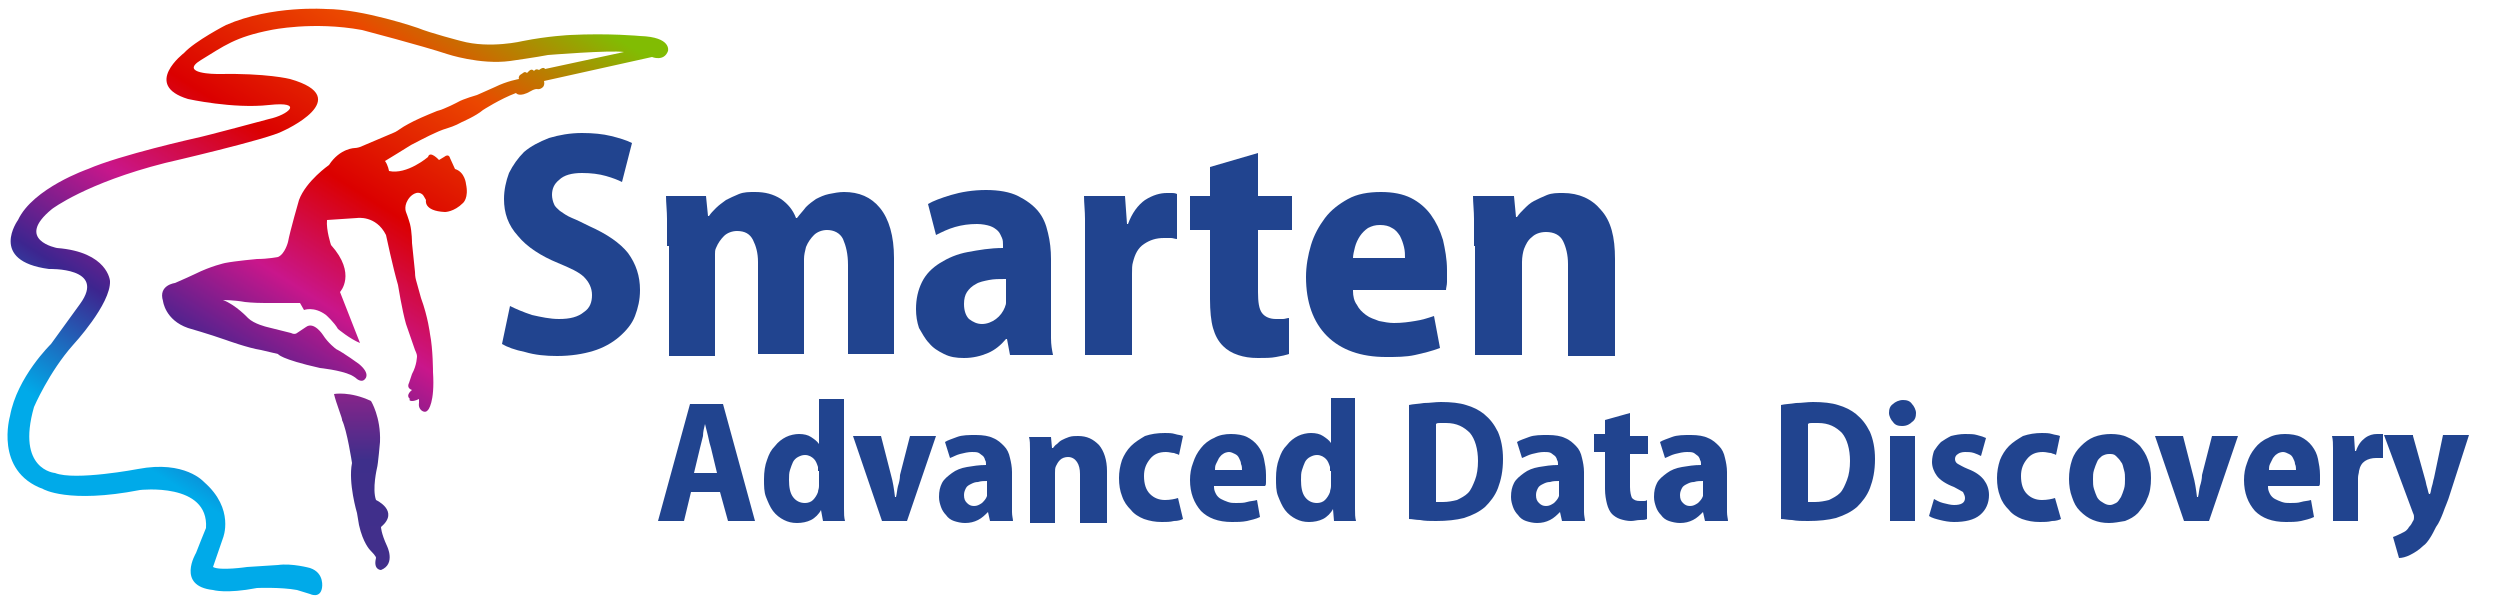 <?xml version="1.0" encoding="utf-8"?>
<!-- Generator: Adobe Illustrator 24.1.1, SVG Export Plug-In . SVG Version: 6.00 Build 0)  -->
<svg version="1.1" id="Layer_1" xmlns="http://www.w3.org/2000/svg" xmlns:xlink="http://www.w3.org/1999/xlink" x="0px" y="0px"
	 viewBox="0 0 250 60" style="enable-background:new 0 0 250 60;" xml:space="preserve">
<style type="text/css">
	.st0{fill:#21448F;}
	.st1{fill:url(#SVGID_1_);}
	.st2{fill:url(#SVGID_2_);}
</style>
<g>
	<g>
		<path class="st0" d="M51,30.6c0.6,0.3,1.3,0.6,2.2,0.9c0.9,0.2,1.8,0.4,2.7,0.4c1.1,0,1.9-0.2,2.5-0.7c0.6-0.4,0.8-1,0.8-1.7
			c0-0.7-0.3-1.3-0.8-1.8c-0.5-0.5-1.4-0.9-2.6-1.4c-1.7-0.7-3.1-1.6-4-2.7c-1-1.1-1.4-2.3-1.4-3.7c0-0.9,0.2-1.8,0.5-2.6
			c0.4-0.8,0.9-1.5,1.5-2.1c0.7-0.6,1.5-1,2.5-1.4c1-0.3,2.1-0.5,3.3-0.5c1.1,0,2.1,0.1,2.9,0.3c0.8,0.2,1.5,0.4,2.1,0.7l-1,3.9
			c-0.4-0.2-0.9-0.4-1.6-0.6c-0.7-0.2-1.5-0.3-2.4-0.3c-1,0-1.8,0.2-2.3,0.7c-0.5,0.4-0.7,0.9-0.7,1.5c0,0.3,0.1,0.7,0.2,0.9
			c0.1,0.3,0.4,0.5,0.6,0.7c0.3,0.2,0.7,0.5,1.2,0.7c0.5,0.2,1.1,0.5,1.7,0.8c1.8,0.8,3.1,1.7,3.9,2.7c0.8,1.1,1.2,2.3,1.2,3.7
			c0,1-0.2,1.8-0.5,2.6c-0.3,0.8-0.9,1.5-1.6,2.1c-0.7,0.6-1.6,1.1-2.6,1.4c-1,0.3-2.2,0.5-3.6,0.5c-1.1,0-2.2-0.1-3.2-0.4
			c-1-0.2-1.8-0.5-2.3-0.8L51,30.6z"/>
		<path class="st0" d="M66.7,24.6c0-1,0-1.9,0-2.7c0-0.8-0.1-1.6-0.1-2.3h4l0.2,2h0.1c0.2-0.3,0.4-0.5,0.7-0.8
			c0.3-0.3,0.6-0.5,1-0.8c0.4-0.2,0.8-0.4,1.3-0.6c0.5-0.2,1-0.2,1.6-0.2c1,0,1.8,0.2,2.6,0.7c0.7,0.5,1.2,1.1,1.5,1.9h0.1
			c0.3-0.4,0.6-0.7,0.9-1.1c0.3-0.3,0.7-0.6,1-0.8c0.4-0.2,0.8-0.4,1.3-0.5c0.5-0.1,1-0.2,1.5-0.2c1.5,0,2.7,0.5,3.6,1.6
			c0.9,1.1,1.4,2.8,1.4,5v9.6h-4.6v-8.9c0-1.1-0.2-1.9-0.5-2.6c-0.3-0.6-0.9-0.9-1.6-0.9c-0.5,0-1,0.2-1.3,0.5
			c-0.3,0.3-0.6,0.7-0.8,1.2c-0.1,0.4-0.2,0.8-0.2,1.2v9.5h-4.6v-9.2c0-0.9-0.2-1.6-0.5-2.2c-0.3-0.6-0.8-0.9-1.6-0.9
			c-0.5,0-1,0.2-1.3,0.5c-0.3,0.3-0.6,0.7-0.8,1.2c-0.1,0.2-0.1,0.4-0.1,0.6c0,0.2,0,0.4,0,0.7v9.5h-4.6V24.6z"/>
		<path class="st0" d="M100.5,27.9c-0.6,0-1.1,0-1.6,0.1c-0.5,0.1-1,0.2-1.3,0.4c-0.4,0.2-0.7,0.5-0.9,0.8c-0.2,0.3-0.3,0.7-0.3,1.2
			c0,0.7,0.2,1.2,0.5,1.5c0.4,0.3,0.8,0.5,1.3,0.5c0.5,0,1-0.2,1.4-0.5c0.4-0.3,0.7-0.7,0.9-1.2c0-0.1,0.1-0.2,0.1-0.4
			c0-0.1,0-0.3,0-0.4V27.9L100.5,27.9z M105.1,31.7c0,0.7,0,1.4,0,2.1c0,0.7,0.1,1.2,0.2,1.7h-4.3l-0.3-1.6h-0.1
			c-0.5,0.6-1.1,1.1-1.8,1.4c-0.7,0.3-1.5,0.5-2.4,0.5c-0.8,0-1.4-0.1-2-0.4c-0.6-0.3-1.1-0.6-1.5-1.1c-0.4-0.4-0.7-1-1-1.5
			c-0.2-0.6-0.3-1.2-0.3-1.9c0-1,0.2-1.9,0.6-2.7c0.4-0.8,1-1.4,1.8-1.9c0.8-0.5,1.7-0.9,2.8-1.1c1.1-0.2,2.2-0.4,3.5-0.4v-0.3
			c0-0.2,0-0.5-0.1-0.7c-0.1-0.2-0.2-0.5-0.4-0.7c-0.2-0.2-0.5-0.4-0.8-0.5c-0.3-0.1-0.8-0.2-1.3-0.2c-0.8,0-1.5,0.1-2.2,0.3
			c-0.7,0.2-1.3,0.5-1.9,0.8l-0.8-3.1c0.5-0.3,1.3-0.6,2.3-0.9c1-0.3,2.2-0.5,3.5-0.5c1.3,0,2.4,0.2,3.2,0.6c0.8,0.4,1.5,0.9,2,1.5
			c0.5,0.6,0.8,1.3,1,2.2c0.2,0.8,0.3,1.7,0.3,2.6V31.7z"/>
		<path class="st0" d="M108.5,24.7c0-1.1,0-2,0-2.8c0-0.8-0.1-1.6-0.1-2.3h4.1l0.2,2.8h0.1c0.4-1.1,1-1.9,1.7-2.4
			c0.8-0.5,1.5-0.7,2.2-0.7c0.2,0,0.4,0,0.5,0c0.1,0,0.3,0,0.5,0.1v4.5c-0.2,0-0.4-0.1-0.6-0.1c-0.2,0-0.4,0-0.7,0
			c-0.8,0-1.4,0.2-2,0.6c-0.6,0.4-0.9,1-1.1,1.8c-0.1,0.3-0.1,0.7-0.1,1.2v8.1h-4.7V24.7z"/>
		<path class="st0" d="M125.8,15.3v4.3h3.4V23h-3.4v6.2c0,1,0.1,1.7,0.4,2.1c0.3,0.4,0.8,0.6,1.4,0.6c0.3,0,0.5,0,0.7,0
			c0.2,0,0.4-0.1,0.6-0.1l0,3.6c-0.3,0.1-0.7,0.2-1.3,0.3c-0.5,0.1-1.1,0.1-1.8,0.1c-0.8,0-1.4-0.1-2-0.3c-0.6-0.2-1.1-0.5-1.5-0.9
			c-0.5-0.5-0.8-1.1-1-1.8c-0.2-0.7-0.3-1.7-0.3-2.9V23h-2v-3.4h2v-2.9L125.8,15.3z"/>
		<path class="st0" d="M140.5,25.8c0-0.3,0-0.7-0.1-1.1c-0.1-0.4-0.2-0.7-0.4-1.1c-0.2-0.3-0.4-0.6-0.8-0.8
			c-0.3-0.2-0.7-0.3-1.2-0.3c-0.5,0-0.8,0.1-1.2,0.3c-0.3,0.2-0.6,0.5-0.8,0.8c-0.2,0.3-0.4,0.7-0.5,1.1c-0.1,0.4-0.2,0.8-0.2,1.1
			H140.5L140.5,25.8z M135.3,29.1c0,0.5,0.1,1,0.4,1.4c0.2,0.4,0.5,0.7,0.9,1c0.4,0.3,0.8,0.4,1.3,0.6c0.5,0.1,1,0.2,1.5,0.2
			c0.8,0,1.5-0.1,2.1-0.2c0.7-0.1,1.3-0.3,1.9-0.5l0.6,3.2c-0.8,0.3-1.6,0.5-2.5,0.7c-0.9,0.2-1.9,0.2-2.9,0.2
			c-2.5,0-4.5-0.7-5.9-2.1c-1.4-1.4-2.1-3.4-2.1-5.9c0-1.1,0.2-2.2,0.5-3.2c0.3-1,0.8-1.9,1.4-2.7c0.6-0.8,1.4-1.4,2.3-1.9
			c0.9-0.5,2-0.7,3.3-0.7c1.2,0,2.2,0.2,3,0.6c0.8,0.4,1.5,1,2,1.7c0.5,0.7,0.9,1.5,1.2,2.5c0.2,0.9,0.4,1.9,0.4,3
			c0,0.5,0,0.9,0,1.2c0,0.3-0.1,0.6-0.1,0.8H135.3z"/>
		<path class="st0" d="M147.4,24.6c0-1,0-1.9,0-2.7c0-0.8-0.1-1.6-0.1-2.3h4.1l0.2,2.1h0.1c0.2-0.3,0.4-0.5,0.7-0.8
			c0.3-0.3,0.6-0.6,1-0.8c0.4-0.2,0.8-0.4,1.3-0.6c0.5-0.2,1-0.2,1.6-0.2c1.6,0,2.9,0.6,3.8,1.7c1,1.1,1.4,2.7,1.4,4.9v9.7h-4.7
			v-9.2c0-0.9-0.2-1.7-0.5-2.3c-0.3-0.6-0.9-0.9-1.7-0.9c-0.6,0-1.1,0.2-1.4,0.5c-0.4,0.3-0.6,0.7-0.8,1.2c-0.1,0.3-0.2,0.8-0.2,1.3
			v9.3h-4.7V24.6z"/>
	</g>
	<path class="st0" d="M71.7,47.3l-0.6-2.5c-0.1-0.3-0.2-0.7-0.3-1.2c-0.1-0.4-0.2-0.8-0.3-1.2h0c-0.1,0.4-0.2,0.8-0.2,1.2
		c-0.1,0.4-0.2,0.8-0.3,1.2l-0.6,2.5H71.7L71.7,47.3z M69.1,49.2l-0.7,2.9h-2.6L69,40.4h3.3l3.2,11.7h-2.7l-0.8-2.9H69.1L69.1,49.2z
		 M81.8,47.1c0-0.1,0-0.2,0-0.2c0-0.1,0-0.2,0-0.2c-0.1-0.3-0.2-0.6-0.4-0.8c-0.2-0.2-0.5-0.4-0.9-0.4c-0.3,0-0.5,0.1-0.7,0.2
		c-0.2,0.1-0.4,0.3-0.5,0.5c-0.1,0.2-0.2,0.5-0.3,0.8c-0.1,0.3-0.1,0.6-0.1,1c0,0.7,0.1,1.3,0.4,1.7c0.3,0.4,0.7,0.6,1.2,0.6
		c0.3,0,0.6-0.1,0.8-0.3c0.2-0.2,0.4-0.5,0.5-0.8c0-0.2,0.1-0.3,0.1-0.6V47.1L81.8,47.1z M84.4,39.8v9.7c0,0.5,0,0.9,0,1.4
		c0,0.5,0,0.8,0.1,1.2h-2.2L82.1,51h0c-0.2,0.4-0.6,0.8-1,1c-0.4,0.2-0.9,0.3-1.4,0.3c-0.5,0-0.9-0.1-1.3-0.3
		c-0.4-0.2-0.8-0.5-1.1-0.9c-0.3-0.4-0.5-0.9-0.7-1.4c-0.2-0.5-0.2-1.1-0.2-1.8c0-0.7,0.1-1.4,0.3-1.9c0.2-0.6,0.4-1,0.8-1.4
		c0.3-0.4,0.7-0.7,1.1-0.9c0.4-0.2,0.9-0.3,1.3-0.3c0.5,0,0.9,0.1,1.2,0.3c0.3,0.2,0.6,0.4,0.8,0.7h0v-4.5H84.4L84.4,39.8z
		 M88.1,43.6l1,3.9c0.2,0.7,0.3,1.4,0.4,2.2h0.1c0.1-0.4,0.1-0.7,0.2-1.1c0.1-0.3,0.2-0.7,0.2-1.1l1-3.9h2.6l-2.9,8.5h-2.5l-2.9-8.5
		H88.1L88.1,43.6z M98.7,48.1c-0.3,0-0.6,0-0.9,0.1c-0.3,0-0.5,0.1-0.7,0.2c-0.2,0.1-0.4,0.2-0.5,0.4c-0.1,0.2-0.2,0.4-0.2,0.7
		c0,0.4,0.1,0.6,0.3,0.8c0.2,0.2,0.4,0.3,0.7,0.3c0.3,0,0.5-0.1,0.8-0.3c0.2-0.2,0.4-0.4,0.5-0.7c0-0.1,0-0.1,0-0.2
		c0-0.1,0-0.1,0-0.2V48.1L98.7,48.1z M101.2,50.1c0,0.4,0,0.8,0,1.1c0,0.4,0.1,0.7,0.1,0.9H99l-0.2-0.9h0c-0.3,0.3-0.6,0.6-1,0.8
		c-0.4,0.2-0.8,0.3-1.3,0.3c-0.4,0-0.8-0.1-1.1-0.2c-0.3-0.1-0.6-0.3-0.8-0.6c-0.2-0.2-0.4-0.5-0.5-0.8c-0.1-0.3-0.2-0.6-0.2-1
		c0-0.6,0.1-1,0.3-1.4c0.2-0.4,0.6-0.7,1-1c0.4-0.3,0.9-0.5,1.5-0.6c0.6-0.1,1.2-0.2,1.9-0.2v-0.1c0-0.1,0-0.3-0.1-0.4
		c0-0.1-0.1-0.3-0.2-0.4c-0.1-0.1-0.3-0.2-0.4-0.3c-0.2-0.1-0.4-0.1-0.7-0.1c-0.4,0-0.8,0.1-1.2,0.2c-0.4,0.1-0.7,0.3-1,0.4
		l-0.5-1.6c0.3-0.2,0.7-0.3,1.2-0.5c0.5-0.2,1.2-0.2,1.9-0.2c0.7,0,1.3,0.1,1.7,0.3c0.5,0.2,0.8,0.5,1.1,0.8
		c0.3,0.3,0.5,0.7,0.6,1.2c0.1,0.4,0.2,0.9,0.2,1.4V50.1L101.2,50.1z M103,46.3c0-0.5,0-1,0-1.4c0-0.4,0-0.9-0.1-1.2h2.2l0.1,1.1
		h0.1c0.1-0.1,0.2-0.3,0.4-0.4c0.2-0.2,0.3-0.3,0.5-0.4c0.2-0.1,0.4-0.2,0.7-0.3c0.3-0.1,0.6-0.1,0.9-0.1c0.9,0,1.5,0.3,2.1,0.9
		c0.5,0.6,0.8,1.5,0.8,2.6v5.2H108v-4.9c0-0.5-0.1-0.9-0.3-1.2c-0.2-0.3-0.5-0.5-0.9-0.5c-0.3,0-0.6,0.1-0.8,0.3
		c-0.2,0.2-0.3,0.4-0.4,0.6c-0.1,0.2-0.1,0.4-0.1,0.7v5H103V46.3L103,46.3z M118.3,51.9c-0.2,0.1-0.5,0.2-0.9,0.2
		c-0.4,0.1-0.8,0.1-1.2,0.1c-0.7,0-1.2-0.1-1.8-0.3c-0.5-0.2-1-0.5-1.3-0.9c-0.4-0.4-0.7-0.8-0.9-1.4c-0.2-0.5-0.3-1.1-0.3-1.8
		c0-0.6,0.1-1.2,0.3-1.8c0.2-0.5,0.5-1,0.9-1.4c0.4-0.4,0.9-0.7,1.4-1c0.6-0.2,1.2-0.3,2-0.3c0.3,0,0.7,0,1,0.1
		c0.3,0.1,0.6,0.1,0.8,0.2l-0.4,1.9c-0.1-0.1-0.3-0.1-0.5-0.2c-0.2,0-0.5-0.1-0.8-0.1c-0.7,0-1.2,0.2-1.6,0.7
		c-0.4,0.5-0.6,1-0.6,1.7c0,0.8,0.2,1.4,0.6,1.8c0.4,0.4,0.9,0.6,1.5,0.6c0.5,0,1-0.1,1.3-0.2L118.3,51.9L118.3,51.9z M124.2,47
		c0-0.2,0-0.4-0.1-0.6c0-0.2-0.1-0.4-0.2-0.6c-0.1-0.2-0.2-0.3-0.4-0.4c-0.2-0.1-0.4-0.2-0.6-0.2c-0.2,0-0.5,0.1-0.6,0.2
		c-0.2,0.1-0.3,0.3-0.4,0.4c-0.1,0.2-0.2,0.4-0.3,0.6c-0.1,0.2-0.1,0.4-0.1,0.6H124.2L124.2,47z M121.4,48.7c0,0.3,0.1,0.5,0.2,0.7
		c0.1,0.2,0.3,0.4,0.5,0.5c0.2,0.1,0.4,0.2,0.7,0.3c0.3,0.1,0.5,0.1,0.8,0.1c0.4,0,0.8,0,1.1-0.1c0.3-0.1,0.7-0.1,1-0.2l0.3,1.7
		c-0.4,0.2-0.9,0.3-1.3,0.4c-0.5,0.1-1,0.1-1.5,0.1c-1.4,0-2.4-0.4-3.1-1.1c-0.7-0.8-1.1-1.8-1.1-3.1c0-0.6,0.1-1.2,0.3-1.7
		c0.2-0.6,0.4-1,0.8-1.5c0.3-0.4,0.8-0.8,1.3-1c0.5-0.3,1.1-0.4,1.7-0.4c0.6,0,1.2,0.1,1.6,0.3c0.4,0.2,0.8,0.5,1.1,0.9
		c0.3,0.4,0.5,0.8,0.6,1.3c0.1,0.5,0.2,1,0.2,1.6c0,0.3,0,0.5,0,0.7c0,0.2,0,0.3-0.1,0.4H121.4L121.4,48.7z M133,47.1
		c0-0.1,0-0.2,0-0.2c0-0.1,0-0.2,0-0.2c-0.1-0.3-0.2-0.6-0.4-0.8c-0.2-0.2-0.5-0.4-0.9-0.4c-0.3,0-0.5,0.1-0.7,0.2
		c-0.2,0.1-0.4,0.3-0.5,0.5c-0.1,0.2-0.2,0.5-0.3,0.8c-0.1,0.3-0.1,0.6-0.1,1c0,0.7,0.1,1.3,0.4,1.7c0.3,0.4,0.7,0.6,1.2,0.6
		c0.3,0,0.6-0.1,0.8-0.3c0.2-0.2,0.4-0.5,0.5-0.8c0-0.2,0.1-0.3,0.1-0.6V47.1L133,47.1z M135.5,39.8v9.7c0,0.5,0,0.9,0,1.4
		c0,0.5,0,0.8,0.1,1.2h-2.2l-0.1-1.2h0c-0.2,0.4-0.6,0.8-1,1c-0.4,0.2-0.9,0.3-1.4,0.3c-0.5,0-0.9-0.1-1.3-0.3
		c-0.4-0.2-0.8-0.5-1.1-0.9c-0.3-0.4-0.5-0.9-0.7-1.4c-0.2-0.5-0.2-1.1-0.2-1.8c0-0.7,0.1-1.4,0.3-1.9c0.2-0.6,0.4-1,0.8-1.4
		c0.3-0.4,0.7-0.7,1.1-0.9c0.4-0.2,0.9-0.3,1.3-0.3c0.5,0,0.9,0.1,1.2,0.3c0.3,0.2,0.6,0.4,0.8,0.7h0v-4.5H135.5L135.5,39.8z
		 M143.5,50.2c0.1,0,0.2,0,0.4,0c0.1,0,0.3,0,0.4,0c0.5,0,1-0.1,1.4-0.2c0.4-0.2,0.8-0.4,1.1-0.7c0.3-0.3,0.5-0.8,0.7-1.3
		c0.2-0.5,0.3-1.2,0.3-1.9c0-1.2-0.3-2.2-0.8-2.8c-0.6-0.6-1.3-1-2.4-1c-0.2,0-0.4,0-0.6,0c-0.2,0-0.3,0-0.4,0.1V50.2L143.5,50.2z
		 M140.9,40.5c0.4-0.1,0.9-0.1,1.5-0.2c0.6,0,1.1-0.1,1.7-0.1c1,0,1.9,0.1,2.5,0.3c0.7,0.2,1.3,0.5,1.8,0.9c0.6,0.5,1,1,1.4,1.8
		c0.3,0.7,0.5,1.6,0.5,2.7c0,1.2-0.2,2.1-0.5,2.9c-0.3,0.8-0.8,1.4-1.3,1.9c-0.6,0.5-1.2,0.8-2.1,1.1c-0.8,0.2-1.7,0.3-2.8,0.3
		c-0.6,0-1.1,0-1.6-0.1c-0.4,0-0.8-0.1-1.1-0.1V40.5L140.9,40.5z M155.9,48.1c-0.3,0-0.6,0-0.9,0.1c-0.3,0-0.5,0.1-0.7,0.2
		c-0.2,0.1-0.4,0.2-0.5,0.4c-0.1,0.2-0.2,0.4-0.2,0.7c0,0.4,0.1,0.6,0.3,0.8c0.2,0.2,0.4,0.3,0.7,0.3c0.3,0,0.5-0.1,0.8-0.3
		c0.2-0.2,0.4-0.4,0.5-0.7c0-0.1,0-0.1,0-0.2c0-0.1,0-0.1,0-0.2V48.1L155.9,48.1z M158.4,50.1c0,0.4,0,0.8,0,1.1
		c0,0.4,0.1,0.7,0.1,0.9h-2.3l-0.2-0.9h0c-0.3,0.3-0.6,0.6-1,0.8c-0.4,0.2-0.8,0.3-1.3,0.3c-0.4,0-0.8-0.1-1.1-0.2
		c-0.3-0.1-0.6-0.3-0.8-0.6c-0.2-0.2-0.4-0.5-0.5-0.8c-0.1-0.3-0.2-0.6-0.2-1c0-0.6,0.1-1,0.3-1.4c0.2-0.4,0.6-0.7,1-1
		c0.4-0.3,0.9-0.5,1.5-0.6c0.6-0.1,1.2-0.2,1.9-0.2v-0.1c0-0.1,0-0.3-0.1-0.4c0-0.1-0.1-0.3-0.2-0.4c-0.1-0.1-0.3-0.2-0.4-0.3
		c-0.2-0.1-0.4-0.1-0.7-0.1c-0.4,0-0.8,0.1-1.2,0.2c-0.4,0.1-0.7,0.3-1,0.4l-0.5-1.6c0.3-0.2,0.7-0.3,1.2-0.5
		c0.5-0.2,1.2-0.2,1.9-0.2c0.7,0,1.3,0.1,1.7,0.3c0.5,0.2,0.8,0.5,1.1,0.8c0.3,0.3,0.5,0.7,0.6,1.2c0.1,0.4,0.2,0.9,0.2,1.4V50.1
		L158.4,50.1z M163,41.3v2.3h1.8v1.8H163v3.3c0,0.5,0.1,0.9,0.2,1.1c0.2,0.2,0.4,0.3,0.8,0.3c0.2,0,0.3,0,0.4,0c0.1,0,0.2,0,0.3-0.1
		l0,1.9c-0.2,0.1-0.4,0.1-0.7,0.1c-0.3,0-0.6,0.1-0.9,0.1c-0.4,0-0.8-0.1-1.1-0.2c-0.3-0.1-0.6-0.3-0.8-0.5c-0.2-0.2-0.4-0.6-0.5-1
		c-0.1-0.4-0.2-0.9-0.2-1.5v-3.7h-1.1v-1.8h1.1V42L163,41.3L163,41.3z M170.3,48.1c-0.3,0-0.6,0-0.9,0.1c-0.3,0-0.5,0.1-0.7,0.2
		c-0.2,0.1-0.4,0.2-0.5,0.4c-0.1,0.2-0.2,0.4-0.2,0.7c0,0.4,0.1,0.6,0.3,0.8c0.2,0.2,0.4,0.3,0.7,0.3c0.3,0,0.5-0.1,0.8-0.3
		c0.2-0.2,0.4-0.4,0.5-0.7c0-0.1,0-0.1,0-0.2c0-0.1,0-0.1,0-0.2V48.1L170.3,48.1z M172.7,50.1c0,0.4,0,0.8,0,1.1
		c0,0.4,0.1,0.7,0.1,0.9h-2.3l-0.2-0.9h0c-0.3,0.3-0.6,0.6-1,0.8c-0.4,0.2-0.8,0.3-1.3,0.3c-0.4,0-0.8-0.1-1.1-0.2
		c-0.3-0.1-0.6-0.3-0.8-0.6c-0.2-0.2-0.4-0.5-0.5-0.8c-0.1-0.3-0.2-0.6-0.2-1c0-0.6,0.1-1,0.3-1.4c0.2-0.4,0.6-0.7,1-1
		c0.4-0.3,0.9-0.5,1.5-0.6c0.6-0.1,1.2-0.2,1.9-0.2v-0.1c0-0.1,0-0.3-0.1-0.4c0-0.1-0.1-0.3-0.2-0.4c-0.1-0.1-0.3-0.2-0.4-0.3
		c-0.2-0.1-0.4-0.1-0.7-0.1c-0.4,0-0.8,0.1-1.2,0.2c-0.4,0.1-0.7,0.3-1,0.4l-0.5-1.6c0.3-0.2,0.7-0.3,1.2-0.5
		c0.5-0.2,1.2-0.2,1.9-0.2c0.7,0,1.3,0.1,1.7,0.3c0.5,0.2,0.8,0.5,1.1,0.8c0.3,0.3,0.5,0.7,0.6,1.2c0.1,0.4,0.2,0.9,0.2,1.4V50.1
		L172.7,50.1z M180.7,50.2c0.1,0,0.2,0,0.4,0s0.3,0,0.4,0c0.5,0,1-0.1,1.4-0.2c0.4-0.2,0.8-0.4,1.1-0.7c0.3-0.3,0.5-0.8,0.7-1.3
		c0.2-0.5,0.3-1.2,0.3-1.9c0-1.2-0.3-2.2-0.8-2.8c-0.6-0.6-1.3-1-2.4-1c-0.2,0-0.4,0-0.6,0c-0.2,0-0.3,0-0.4,0.1V50.2L180.7,50.2z
		 M178.1,40.5c0.4-0.1,0.9-0.1,1.5-0.2c0.6,0,1.1-0.1,1.7-0.1c1,0,1.9,0.1,2.5,0.3c0.7,0.2,1.3,0.5,1.8,0.9c0.6,0.5,1,1,1.4,1.8
		c0.3,0.7,0.5,1.6,0.5,2.7c0,1.2-0.2,2.1-0.5,2.9c-0.3,0.8-0.8,1.4-1.3,1.9c-0.6,0.5-1.2,0.8-2.1,1.1c-0.8,0.2-1.7,0.3-2.8,0.3
		c-0.6,0-1.1,0-1.6-0.1c-0.4,0-0.8-0.1-1.1-0.1V40.5L178.1,40.5z M190.2,42.6c-0.4,0-0.7-0.1-0.9-0.4c-0.2-0.2-0.4-0.6-0.4-0.9
		c0-0.4,0.1-0.7,0.4-0.9c0.2-0.2,0.6-0.4,1-0.4c0.4,0,0.7,0.1,0.9,0.4c0.2,0.2,0.4,0.6,0.4,0.9c0,0.4-0.1,0.7-0.4,0.9
		C191,42.4,190.7,42.6,190.2,42.6L190.2,42.6L190.2,42.6z M189,52.1v-8.5h2.5v8.5H189L189,52.1z M193.4,49.9
		c0.2,0.1,0.5,0.3,0.9,0.4c0.4,0.1,0.8,0.2,1.1,0.2c0.7,0,1.1-0.2,1.1-0.7c0-0.2-0.1-0.4-0.2-0.6c-0.2-0.1-0.5-0.3-0.9-0.5
		c-0.8-0.3-1.4-0.7-1.7-1.1c-0.3-0.4-0.5-0.9-0.5-1.4c0-0.4,0.1-0.8,0.2-1.1c0.2-0.3,0.4-0.6,0.7-0.9c0.3-0.2,0.6-0.4,1-0.6
		c0.4-0.1,0.9-0.2,1.4-0.2c0.5,0,0.9,0,1.2,0.1c0.4,0.1,0.7,0.2,0.9,0.3l-0.5,1.8c-0.2-0.1-0.4-0.2-0.7-0.3
		c-0.3-0.1-0.6-0.1-0.9-0.1c-0.3,0-0.6,0.1-0.7,0.2c-0.2,0.1-0.3,0.3-0.3,0.5c0,0.2,0.1,0.4,0.3,0.5c0.2,0.1,0.5,0.3,1,0.5
		c0.8,0.3,1.3,0.7,1.6,1.1c0.3,0.4,0.5,0.9,0.5,1.5c0,0.8-0.3,1.5-0.9,2c-0.6,0.5-1.5,0.7-2.6,0.7c-0.5,0-1-0.1-1.4-0.2
		c-0.4-0.1-0.8-0.2-1.1-0.4L193.4,49.9L193.4,49.9z M206.1,51.9c-0.2,0.1-0.5,0.2-0.9,0.2c-0.4,0.1-0.8,0.1-1.2,0.1
		c-0.7,0-1.2-0.1-1.8-0.3c-0.5-0.2-1-0.5-1.3-0.9c-0.4-0.4-0.7-0.8-0.9-1.4c-0.2-0.5-0.3-1.1-0.3-1.8c0-0.6,0.1-1.2,0.3-1.8
		c0.2-0.5,0.5-1,0.9-1.4c0.4-0.4,0.9-0.7,1.4-1c0.6-0.2,1.2-0.3,1.9-0.3c0.3,0,0.7,0,1,0.1c0.3,0.1,0.6,0.1,0.8,0.2l-0.4,1.9
		c-0.1-0.1-0.3-0.1-0.5-0.2c-0.2,0-0.5-0.1-0.8-0.1c-0.7,0-1.2,0.2-1.6,0.7c-0.4,0.5-0.6,1-0.6,1.7c0,0.8,0.2,1.4,0.6,1.8
		c0.4,0.4,0.9,0.6,1.5,0.6c0.5,0,1-0.1,1.3-0.2L206.1,51.9L206.1,51.9z M211,50.5c0.2,0,0.4-0.1,0.6-0.2c0.2-0.1,0.3-0.3,0.5-0.6
		c0.1-0.2,0.2-0.5,0.3-0.8c0.1-0.3,0.1-0.7,0.1-1c0-0.3,0-0.6-0.1-0.9c-0.1-0.3-0.1-0.6-0.3-0.8c-0.1-0.2-0.3-0.4-0.5-0.6
		c-0.2-0.2-0.4-0.2-0.7-0.2c-0.3,0-0.5,0.1-0.7,0.2c-0.2,0.2-0.4,0.3-0.5,0.6c-0.1,0.2-0.2,0.5-0.3,0.8c-0.1,0.3-0.1,0.6-0.1,0.9
		c0,0.4,0,0.7,0.1,1c0.1,0.3,0.2,0.6,0.3,0.8c0.1,0.2,0.3,0.4,0.5,0.5C210.5,50.4,210.7,50.5,211,50.5L211,50.5L211,50.5z
		 M210.9,52.3c-0.6,0-1.1-0.1-1.6-0.3c-0.5-0.2-0.9-0.5-1.3-0.9c-0.4-0.4-0.6-0.8-0.8-1.4c-0.2-0.5-0.3-1.2-0.3-1.8
		c0-0.7,0.1-1.3,0.3-1.9c0.2-0.6,0.5-1,0.9-1.4c0.4-0.4,0.8-0.7,1.3-0.9c0.5-0.2,1.1-0.3,1.7-0.3c0.6,0,1.2,0.1,1.6,0.3
		c0.5,0.2,0.9,0.5,1.3,0.9c0.3,0.4,0.6,0.8,0.8,1.4c0.2,0.5,0.3,1.1,0.3,1.8c0,0.8-0.1,1.5-0.4,2.1c-0.2,0.6-0.6,1-0.9,1.4
		c-0.4,0.4-0.8,0.6-1.3,0.8C211.9,52.2,211.4,52.3,210.9,52.3L210.9,52.3L210.9,52.3z M218.3,43.6l1,3.9c0.2,0.7,0.3,1.4,0.4,2.2
		h0.1c0.1-0.4,0.1-0.7,0.2-1.1c0.1-0.3,0.2-0.7,0.2-1.1l1-3.9h2.6l-2.9,8.5h-2.5l-2.9-8.5H218.3L218.3,43.6z M229.6,47
		c0-0.2,0-0.4-0.1-0.6c0-0.2-0.1-0.4-0.2-0.6c-0.1-0.2-0.2-0.3-0.4-0.4c-0.2-0.1-0.4-0.2-0.6-0.2c-0.2,0-0.5,0.1-0.6,0.2
		c-0.2,0.1-0.3,0.3-0.4,0.4c-0.1,0.2-0.2,0.4-0.3,0.6c-0.1,0.2-0.1,0.4-0.1,0.6H229.6L229.6,47z M226.8,48.7c0,0.3,0.1,0.5,0.2,0.7
		c0.1,0.2,0.3,0.4,0.5,0.5c0.2,0.1,0.4,0.2,0.7,0.3c0.3,0.1,0.5,0.1,0.8,0.1c0.4,0,0.8,0,1.1-0.1c0.3-0.1,0.7-0.1,1-0.2l0.3,1.7
		c-0.4,0.2-0.9,0.3-1.3,0.4c-0.5,0.1-1,0.1-1.5,0.1c-1.4,0-2.4-0.4-3.1-1.1c-0.7-0.8-1.1-1.8-1.1-3.1c0-0.6,0.1-1.2,0.3-1.7
		c0.2-0.6,0.4-1,0.8-1.5c0.3-0.4,0.8-0.8,1.3-1c0.5-0.3,1.1-0.4,1.7-0.4c0.6,0,1.2,0.1,1.6,0.3c0.4,0.2,0.8,0.5,1.1,0.9
		c0.3,0.4,0.5,0.8,0.6,1.3c0.1,0.5,0.2,1,0.2,1.6c0,0.3,0,0.5,0,0.7c0,0.2,0,0.3-0.1,0.4H226.8L226.8,48.7z M233.3,46.3
		c0-0.6,0-1.1,0-1.5c0-0.4,0-0.8-0.1-1.2h2.2l0.1,1.5h0.1c0.2-0.6,0.5-1,0.9-1.3c0.4-0.3,0.8-0.4,1.2-0.4c0.1,0,0.2,0,0.3,0
		c0.1,0,0.2,0,0.3,0v2.4c-0.1,0-0.2,0-0.3,0c-0.1,0-0.2,0-0.4,0c-0.4,0-0.8,0.1-1.1,0.3c-0.3,0.2-0.5,0.5-0.6,1
		c0,0.2-0.1,0.4-0.1,0.7v4.3h-2.5V46.3L233.3,46.3z M241.3,43.6l1.2,4.3c0.1,0.3,0.1,0.5,0.2,0.8c0.1,0.3,0.1,0.5,0.2,0.7h0.1
		c0.1-0.2,0.1-0.5,0.2-0.8c0.1-0.3,0.1-0.5,0.2-0.8l0.9-4.3h2.6l-1.9,5.9c-0.2,0.7-0.5,1.3-0.7,1.9c-0.2,0.5-0.4,1-0.7,1.4
		c-0.2,0.4-0.4,0.8-0.6,1.1c-0.2,0.3-0.4,0.6-0.7,0.8c-0.4,0.4-0.9,0.7-1.3,0.9c-0.4,0.2-0.8,0.3-1.1,0.3l-0.6-2.1
		c0.3-0.1,0.7-0.3,1.1-0.5c0.2-0.1,0.4-0.3,0.5-0.5c0.2-0.2,0.3-0.4,0.4-0.6c0.1-0.1,0.1-0.3,0.1-0.4c0-0.1,0-0.2-0.1-0.4l-2.9-7.8
		H241.3z"/>
	<g>
		<linearGradient id="SVGID_1_" gradientUnits="userSpaceOnUse" x1="46.785" y1="-5.714" x2="13.625" y2="46.464">
			<stop  offset="0" style="stop-color:#81BC03"/>
			<stop  offset="0.209" style="stop-color:#EB4700"/>
			<stop  offset="0.435" style="stop-color:#DB0000"/>
			<stop  offset="0.618" style="stop-color:#C9168B"/>
			<stop  offset="0.796" style="stop-color:#3D258F"/>
			<stop  offset="0.995" style="stop-color:#00AAE9"/>
		</linearGradient>
		<path class="st1" d="M41.9,39.9c0,0,0,0.3,0,0.4c0,0-0.1,0.4,0.2,0.7c0,0,0.4,0.4,0.7,0c0,0,0.7-0.7,0.5-3.8c0,0,0-2.3-0.3-3.8
			c0,0-0.2-1.7-0.9-3.6L41.6,28c0,0-0.1-0.3-0.1-0.8l-0.3-2.9c0,0,0-1.1-0.2-1.9c0,0-0.2-0.7-0.4-1.2c0,0-0.3-0.7,0.4-1.5
			c0,0,0.7-0.8,1.3-0.2c0,0,0.2,0.3,0.3,0.5c0,0-0.3,1.1,1.9,1.2c0,0,0.9,0,1.8-0.9c0,0,0.6-0.5,0.3-1.9c0,0-0.1-1.2-1.1-1.5
			L45,15.8c0,0-0.1-0.5-0.6-0.1L43.9,16c0,0-0.9-1-1.1-0.3c0,0-2.1,1.8-3.9,1.4c0,0-0.1-0.6-0.4-1c0,0,2.3-1.4,2.6-1.6
			c0,0,1.9-1,2.4-1.2c0,0,0.6-0.3,1.3-0.5c0,0,0.7-0.2,1.4-0.6c0,0,1.4-0.6,2.1-1.2c0,0,1.7-1.1,3.3-1.7c0,0,0.3,0.5,1.5-0.2
			c0,0,0.3-0.2,0.6-0.2c0,0,0.3,0.1,0.6-0.2c0,0,0.2-0.2,0.1-0.6l10.8-2.4c0,0,1.2,0.5,1.6-0.6c0,0,0.4-1.4-2.8-1.5
			c0,0-3.1-0.3-7-0.1c0,0-2.2,0.1-4.7,0.6c0,0-3.3,0.8-6.2,0c0,0-3.1-0.8-4.3-1.3c0,0-5.5-1.9-9.2-1.9c0,0-5.4-0.4-10,1.6
			c0,0-3.1,1.6-4.2,2.8c0,0-4.2,3.2,0.4,4.6c0,0,4.5,1,8.1,0.6s1.9,1,0,1.4c0,0-6.3,1.7-7.3,1.9c0,0-7.6,1.7-10.8,3.1
			c0,0-5.5,1.9-7,5.1c0,0-3,4.1,3.1,4.9c0,0,5.8-0.2,3.1,3.5l-2.9,4c0,0-3.4,3.3-4.1,7.2c0,0-1.6,5.5,3.3,7.3c0,0,2.5,1.5,9.7,0.1
			c0,0,6.9-0.8,6.6,3.8c0,0-0.9,2.2-1,2.5c0,0-2,3.3,1.7,3.7c0,0,1.3,0.4,4.4-0.2c0,0,2.4-0.1,4,0.2l1.3,0.4c0,0,1,0.5,1.2-0.6
			c0,0,0.3-1.5-1.2-2c0,0-1.8-0.5-3.2-0.3l-3.1,0.2c0,0-2.7,0.4-3.4,0l1-2.9c0,0,1.2-2.9-1.9-5.6c0,0-1.9-2.2-6.6-1.3
			c0,0-6.3,1.2-8.3,0.4c0,0-3.9-0.3-2.1-6.6c0,0,1.5-3.5,3.9-6.2c0,0,3.8-4.1,3.7-6.4c0,0-0.2-2.9-5.3-3.3c0,0-4.3-0.8-0.5-3.9
			c0,0,3.4-2.6,11.3-4.6c0,0,10.4-2.4,11.8-3.2c0,0,7.4-3.3,0.7-5.2c0,0-2.3-0.6-7.3-0.5c0,0-3.9,0-1.6-1.4s3.4-2.3,7-3
			c0,0,4.2-0.9,9.1,0c0,0,6.1,1.6,8.5,2.4c0,0,3.3,1.1,6.3,0.7c0,0,2.8-0.4,3.8-0.6c0,0,6.2-0.5,7.6-0.3l-7.9,1.7
			c0,0-0.1-0.3-0.6,0.1c0,0-0.3-0.2-0.5,0.1c0,0-0.2-0.3-0.5,0l-0.2,0.2c0,0-0.2-0.2-0.4,0l-0.3,0.2c0,0-0.2,0.2-0.1,0.4
			c0,0-1.2,0.2-2.4,0.8l-1.8,0.8c0,0-1.4,0.4-1.9,0.7c0,0-1.3,0.7-2.1,0.9c0,0-1.5,0.6-2.3,1c0,0-1,0.5-1.4,0.8c0,0-0.4,0.3-0.7,0.4
			l-3.3,1.4c0,0-0.3,0.1-0.5,0.1c0,0-1.5,0-2.6,1.7c0,0-2.3,1.6-3,3.5c0,0-0.9,3.1-1.1,4.2c0,0-0.3,1.2-1,1.5c0,0-1,0.2-2.1,0.2
			c0,0-2.2,0.2-3.2,0.4c0,0-1.4,0.3-3,1.1c0,0-1.5,0.7-2,0.9c0,0-1.7,0.2-1.2,1.8c0,0,0.2,1.9,2.5,2.7c0,0,2.1,0.6,3.8,1.2
			c0,0,2.2,0.8,3.5,1l1.7,0.4c0,0,0.2,0.5,4.2,1.4c0,0,2,0.2,3.1,0.7c0,0,0.4,0.2,0.6,0.4c0,0,0.5,0.4,0.8,0c0,0,0.6-0.5-0.6-1.5
			c0,0-1.5-1.1-2.3-1.5c0,0-0.8-0.6-1.3-1.4c0,0-0.9-1.4-1.7-0.8l-0.9,0.6c0,0-0.2,0.2-0.6,0l-2.4-0.6c0,0-1.3-0.3-1.9-0.9
			c0,0-1.2-1.3-2.5-1.8c0,0,1.1,0,2.2,0.2c0,0,0.8,0.1,2,0.1l3.5,0l0.4,0.7c0,0,1-0.4,2.2,0.5c0,0,0.8,0.7,1.2,1.4
			c0,0,1.2,1,2.2,1.4l-2-5.1c0,0,1.7-1.8-0.9-4.7c0,0-0.5-1.5-0.4-2.5l3-0.2c0,0,1.9-0.3,2.9,1.7c0,0,0.7,3.3,1.2,5
			c0,0,0.4,2.5,0.8,3.9l0.9,2.6c0,0,0.2,0.4,0.2,0.6c0,0,0,0.9-0.5,1.8l-0.3,0.9c0,0-0.3,0.5,0.3,0.7c0,0-0.7,0.5-0.2,0.9
			C40.8,40,41.1,40.3,41.9,39.9z"/>
		<linearGradient id="SVGID_2_" gradientUnits="userSpaceOnUse" x1="36.202" y1="33.605" x2="36.202" y2="56.575">
			<stop  offset="0" style="stop-color:#C71A89"/>
			<stop  offset="0.539" style="stop-color:#3E2F8B"/>
			<stop  offset="1" style="stop-color:#422F8B"/>
		</linearGradient>
		<path class="st2" d="M33.4,39.4c0,0,1.6-0.3,3.7,0.7c0,0,1,1.6,0.9,4.1c0,0-0.2,2.3-0.3,2.6c0,0-0.5,2.1-0.1,3.2
			c0,0,2.4,1.1,0.5,2.7c0,0,0,0.6,0.6,1.9c0,0,0.9,1.8-0.6,2.4c0,0-0.8,0-0.5-1.2c0,0,0.1-0.1-0.6-0.8c0,0-0.7-0.7-1.1-2.5l-0.2-1.2
			c0,0-0.9-3-0.5-5c0,0-0.5-3.3-1-4.3C34.3,42,33.6,40.3,33.4,39.4z"/>
	</g>
</g>
</svg>
